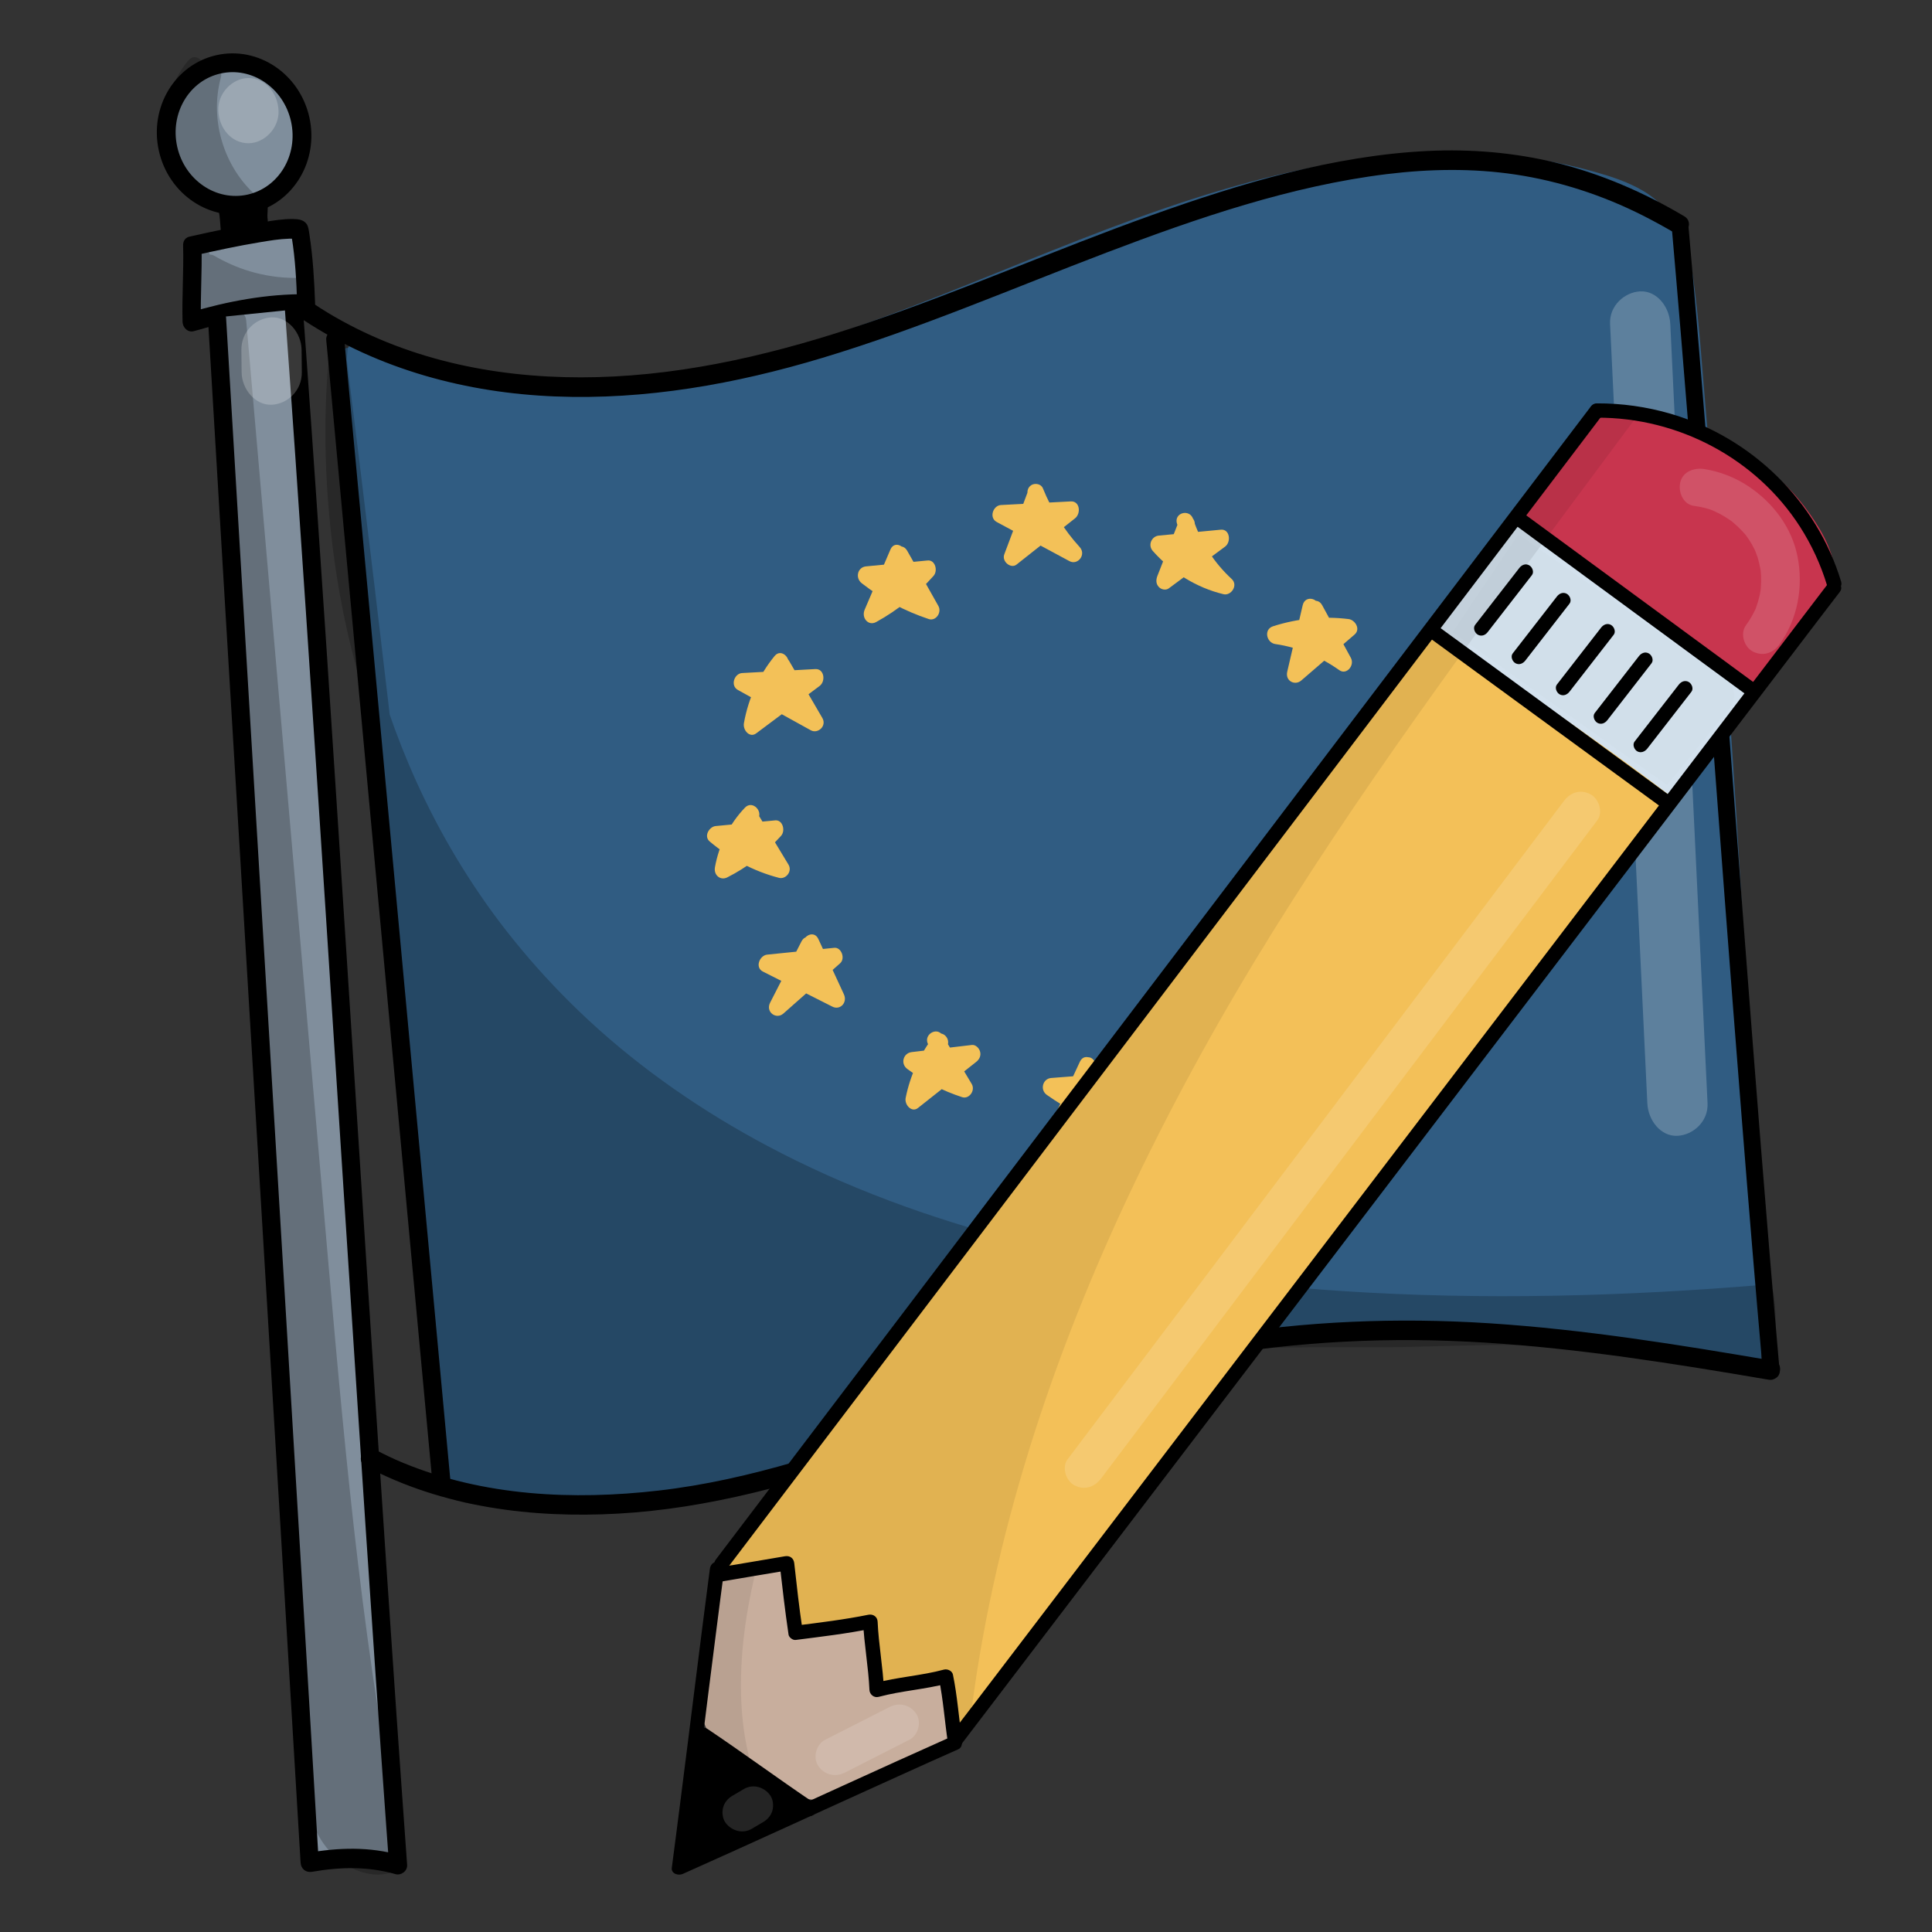 <?xml version="1.0" encoding="utf-8"?>
<!-- Generator: Adobe Adobe Illustrator 24.2.0, SVG Export Plug-In . SVG Version: 6.00 Build 0)  -->
<svg version="1.1" xmlns="http://www.w3.org/2000/svg" xmlns:xlink="http://www.w3.org/1999/xlink" x="0px" y="0px"
	 viewBox="0 0 170.08 170.08" style="enable-background:new 0 0 170.08 170.08;" xml:space="preserve">
<rect x="0" y="0" width="170.08" height="170.08" fill="#333333" stroke="none"/>
<style type="text/css">
	.st0{fill:#ECC9AD;}
	.st1{opacity:0.161;}
	.st2{opacity:0.169;}
	.st3{fill:#FFFFFF;}
	.st4{fill:#305C82;}
	.st5{fill:#808E9C;}
	.st6{fill:#7F8E9C;stroke:#000000;stroke-width:1.655;stroke-miterlimit:10;}
	.st7{opacity:0.22;}
	.st8{fill:#F3C158;}
	.st9{fill:#F0F6FA;}
	.st10{opacity:0.149;}
	.st11{opacity:0.031;}
	.st12{stroke:#000000;stroke-width:0.069;stroke-miterlimit:10;}
	.st13{fill:#F0F6FA;stroke:#F0F6FA;stroke-width:1.152;stroke-miterlimit:10;}
	.st14{fill:#C8354F;}
	.st15{fill:#C93550;}
	.st16{fill:#6DB671;}
	.st17{fill:#6CB671;}
	.st18{fill:#D1DFEA;}
	.st19{fill:#D3E1ED;}
	.st20{fill:#C8354E;}
	.st21{fill:#F3C058;}
	.st22{fill:#C8AE9D;}
	.st23{opacity:0.078;}
	.st24{opacity:0.141;}
	.st25{fill:#D15238;}
	.st26{fill:#D15239;}
	.st27{opacity:0.988;}
	.st28{fill:#ADBECF;}
	.st29{fill:#F3C057;}
	.st30{fill:#F7D98D;}
	.st31{fill:#AEBFCE;}
	.st32{opacity:0.271;}
	.st33{fill:#3D4C5B;}
</style>
<g id="Ebene_4_5_">
</g>
<g id="Ebene_6_11_">
</g>
<g id="Ebene_15_1_">
</g>
<g id="Ebene_13_1_">
</g>
<g id="Ebene_10_4_">
</g>
<g id="Ebene_11_1_">
</g>
<g id="Ebene_9_6_">
</g>
<g id="Ebene_14_1_">
	<g>
		<g id="Ebene_9_5_">
			<g>
				<path class="st4" d="M30.78,31.37c3.51,32.78,6.49,65.63,8.96,98.53c10.4,3.16,21.55,1.71,32.02-1.2
					c10.47-2.91,20.57-7.23,31.1-9.86c16.88-4.22,34.7-3.97,51.47,0.72c-0.91-30.94-2.82-61.84-5.74-92.64
					c-0.26-2.75-0.6-5.69-2.3-7.75c-1.35-1.63-3.34-2.44-5.28-3.04c-12.09-3.71-25.09-1.46-37.09,2.55s-23.5,9.76-35.66,13.2
					s-25.45,4.45-36.99-0.94"/>
				<g>
					<path class="st4" d="M30.05,31.37c1.37,12.78,2.65,25.57,3.86,38.36s2.34,25.6,3.39,38.42c0.59,7.25,1.16,14.5,1.71,21.75
						c0.03,0.36,0.21,0.67,0.54,0.77c14.86,4.47,30.22-0.15,44.44-5.03c7.35-2.52,14.69-5.14,22.26-6.77
						c7.4-1.59,14.96-2.32,22.51-2.21c8.56,0.13,17.09,1.36,25.38,3.67c0.45,0.13,0.95-0.24,0.93-0.77
						c-0.47-16-1.21-31.99-2.22-47.96c-0.5-7.94-1.07-15.88-1.7-23.81c-0.32-3.97-0.65-7.93-1-11.89
						c-0.33-3.77-0.56-7.58-1.08-11.32c-0.45-3.23-1.65-6.12-4.39-7.76c-1.36-0.81-2.86-1.29-4.36-1.71
						c-1.61-0.46-3.25-0.81-4.89-1.07c-6.77-1.06-13.65-0.57-20.35,0.79c-13.81,2.8-26.59,9.35-39.88,14.02
						C62.74,33.22,49.04,36.05,36.16,32c-1.53-0.48-3.04-1.06-4.51-1.74c-0.86-0.4-1.62,0.98-0.75,1.38
						c12.11,5.61,25.78,4.45,38.23,0.83c13.4-3.9,25.98-10.51,39.39-14.38c6.57-1.9,13.35-3.14,20.17-3.03
						c3.41,0.06,6.81,0.46,10.14,1.3c2.85,0.72,6.2,1.59,7.71,4.6c0.69,1.37,0.98,2.95,1.16,4.48c0.22,1.81,0.36,3.63,0.52,5.45
						c0.36,3.96,0.71,7.92,1.04,11.89c0.65,7.84,1.24,15.69,1.77,23.54c1.05,15.79,1.85,31.6,2.38,47.42
						c0.06,1.94,0.13,3.89,0.18,5.83c0.31-0.26,0.62-0.51,0.93-0.77c-14.66-4.08-30.06-4.82-45.01-2.18
						c-7.61,1.34-14.98,3.72-22.32,6.25c-7.25,2.49-14.5,5.07-21.99,6.62c-8.33,1.72-17.03,2.14-25.28-0.34
						c0.18,0.26,0.36,0.51,0.54,0.77c-0.96-12.82-2-25.64-3.12-38.44c-1.12-12.81-2.32-25.61-3.6-38.39
						c-0.72-7.23-1.47-14.46-2.24-21.69C31.41,30.37,29.94,30.35,30.05,31.37L30.05,31.37z"/>
				</g>
			</g>
		</g>
		<g id="Ebene_7_5_">
			<g>
				<path class="st5" d="M16.92,21.68c0.05,1.57-0.09,5.07-0.05,6.64c3.26-0.97,6.47-1.63,10.07-1.58
					c-0.14-4.35-0.58-6.47-0.58-6.47s0.07-0.76-9.48,1.39"/>
				<g>
					<path d="M16.12,21.68c0.06,2.21-0.11,4.42-0.05,6.64c0.02,0.56,0.5,0.98,1.01,0.83c3.23-0.95,6.5-1.58,9.86-1.55
						c0.42,0,0.81-0.4,0.8-0.86c-0.07-2.02-0.19-4.04-0.49-6.03c-0.02-0.17-0.05-0.33-0.08-0.5c-0.02-0.11-0.07-0.4,0,0.06
						c-0.04-0.25-0.07-0.45-0.25-0.64c-0.3-0.32-0.75-0.34-1.14-0.35c-0.85-0.01-1.7,0.13-2.53,0.26c-2.2,0.33-4.38,0.8-6.56,1.29
						c-1,0.22-0.58,1.88,0.42,1.66c1.92-0.43,3.85-0.85,5.8-1.17c0.85-0.14,1.65-0.28,2.59-0.31c0.19-0.01,0.38,0.02,0.57,0.01
						c0.14,0-0.25-0.07-0.05,0c0.13,0.04,0.05,0.03-0.09-0.05c-0.21-0.13-0.24-0.38-0.34-0.69c0.06,0.19,0.07,0.46,0.1,0.66
						c0.3,1.83,0.41,3.86,0.47,5.82c0.26-0.29,0.53-0.57,0.8-0.86c-3.49-0.03-6.92,0.62-10.28,1.61c0.34,0.28,0.67,0.55,1.01,0.83
						c-0.06-2.21,0.11-4.42,0.05-6.64C17.68,20.58,16.09,20.57,16.12,21.68L16.12,21.68z"/>
				</g>
			</g>
			<g>
				<path class="st5" d="M19.09,27.94c2.68,45.07,5.48,90.95,8.16,136.02c2.64-0.46,4.91-0.63,7.79,0.21
					c-3.26-45-5.92-91.92-9.18-136.92"/>
				<g>
					<path d="M18.3,27.94c1.05,17.71,2.12,35.42,3.18,53.12c1.06,17.67,2.13,35.34,3.19,53.01c0.6,9.96,1.19,19.92,1.79,29.88
						c0.04,0.6,0.48,0.92,1.01,0.83c2.49-0.43,4.91-0.49,7.36,0.21c0.47,0.13,1.05-0.26,1.01-0.83c-0.64-8.83-1.25-17.65-1.84-26.48
						c-0.6-8.96-1.19-17.92-1.77-26.88c-0.58-8.95-1.15-17.9-1.73-26.85c-0.58-8.92-1.16-17.85-1.75-26.77
						c-0.59-8.89-1.2-17.77-1.84-26.66c-0.08-1.09-0.16-2.18-0.24-3.27c-0.08-1.1-1.67-1.11-1.59,0c0.64,8.83,1.25,17.65,1.84,26.48
						c0.6,8.96,1.19,17.92,1.77,26.88c0.58,8.95,1.15,17.9,1.73,26.85c0.58,8.92,1.16,17.85,1.75,26.77
						c0.59,8.89,1.2,17.77,1.84,26.66c0.08,1.09,0.16,2.18,0.24,3.27c0.34-0.28,0.67-0.55,1.01-0.83c-2.74-0.78-5.43-0.69-8.21-0.21
						c0.34,0.28,0.67,0.55,1.01,0.83c-1.05-17.71-2.12-35.42-3.18-53.12c-1.06-17.67-2.13-35.34-3.19-53.01
						c-0.6-9.96-1.19-19.92-1.79-29.88C19.82,26.84,18.23,26.83,18.3,27.94L18.3,27.94z"/>
				</g>
			</g>
			<g>
				<g>
					<path d="M19.19,18.31c0.26,0.9,0.14,1.88,0.4,2.79c0.31,1.05,1.84,0.6,1.53-0.46c-0.26-0.9-0.14-1.88-0.4-2.79
						C20.42,16.79,18.88,17.24,19.19,18.31L19.19,18.31z"/>
				</g>
			</g>
			<g>
				<g>
					<path d="M21.96,17.96c0.03,0.22,0.02,0.47,0,0.73c-0.03,0.36,0.01,0.71,0.06,1.06c0.07,0.46,0.6,0.72,0.98,0.6
						c0.45-0.13,0.63-0.6,0.56-1.06c-0.03-0.22-0.02-0.47,0-0.73c0.03-0.36-0.01-0.71-0.06-1.06c-0.07-0.46-0.6-0.72-0.98-0.6
						C22.06,17.04,21.89,17.5,21.96,17.96L21.96,17.96z"/>
				</g>
			</g>
			<g>
				<g>
					<path d="M26.76,28.2c6.66,4.37,14.37,6.39,22.11,6.7c7.95,0.32,15.88-1.09,23.51-3.39c8.52-2.56,16.74-6.12,25.07-9.29
						c7.97-3.03,16.19-5.85,24.61-6.89c3.75-0.46,7.57-0.53,11.32,0.03c3.89,0.58,7.7,1.82,11.26,3.62
						c0.97,0.49,1.91,1.01,2.85,1.56c0.9,0.53,1.7-0.95,0.8-1.49c-3.56-2.11-7.36-3.76-11.33-4.73c-3.69-0.9-7.49-1.21-11.27-1.03
						c-8.28,0.4-16.46,2.85-24.29,5.65c-8.39,3-16.58,6.61-25.01,9.48c-7.74,2.63-15.68,4.57-23.82,4.78
						c-7.71,0.2-15.56-1.15-22.48-4.96c-0.86-0.47-1.7-0.98-2.52-1.53C26.69,26.14,25.89,27.63,26.76,28.2L26.76,28.2z"/>
				</g>
			</g>
			<g>
				<g>
					<path d="M32.17,129.07c6.85,3.63,14.67,4.6,22.22,4.18c8.04-0.45,15.76-2.63,23.4-5.28c8.35-2.89,16.59-6.12,25.22-7.89
						c8.11-1.67,16.34-2.34,24.59-2.04c8.31,0.3,16.57,1.5,24.78,2.86c1.11,0.19,2.22,0.37,3.33,0.56c1,0.17,1.43-1.49,0.42-1.66
						c-8.31-1.42-16.65-2.77-25.05-3.31c-8.1-0.52-16.21-0.19-24.24,1.14c-4.32,0.71-8.59,1.69-12.79,2.95
						c-4.17,1.26-8.28,2.74-12.39,4.21c-7.74,2.77-15.55,5.5-23.69,6.43c-7.51,0.86-15.38,0.5-22.5-2.45
						c-0.85-0.35-1.68-0.75-2.49-1.18C32.05,127.1,31.25,128.58,32.17,129.07L32.17,129.07z"/>
				</g>
			</g>
			<g>
				<g>
					<path d="M28.72,29.91c1.22,13.14,2.44,26.27,3.66,39.41c1.21,13.07,2.43,26.13,3.64,39.2c0.68,7.34,1.37,14.69,2.05,22.03
						c0.04,0.46,0.33,0.86,0.8,0.86c0.4,0,0.84-0.4,0.8-0.86c-1.22-13.14-2.44-26.27-3.66-39.41c-1.21-13.07-2.43-26.13-3.64-39.2
						C31.68,44.6,31,37.25,30.31,29.91c-0.04-0.46-0.33-0.86-0.8-0.86C29.12,29.04,28.68,29.44,28.72,29.91L28.72,29.91z"/>
				</g>
			</g>
			
				<ellipse transform="matrix(0.976 -0.217 0.217 0.976 -2.069 4.746)" class="st6" cx="20.61" cy="11.81" rx="5.96" ry="6.29"/>
			<g>
				<g>
					<path d="M21.4,20.2c0.2-0.04,0.41-0.08,0.61-0.12c0.19-0.04,0.38-0.22,0.48-0.4c0.1-0.18,0.14-0.46,0.08-0.66
						c-0.06-0.21-0.18-0.41-0.37-0.51c-0.2-0.11-0.39-0.13-0.61-0.09c-0.2,0.04-0.41,0.08-0.61,0.12c-0.19,0.04-0.38,0.22-0.48,0.4
						c-0.1,0.18-0.14,0.46-0.08,0.66c0.06,0.21,0.18,0.41,0.37,0.51C20.98,20.23,21.18,20.25,21.4,20.2L21.4,20.2z"/>
				</g>
			</g>
			<g class="st7">
				<path d="M30,29.33c0,0-16.27,96.47,125.34,84.63c0.45,2.32-0.06,4.1,0.57,6.67c-13.04-2.35-16.69-3.46-28.21-2.98
					s-23.9-1.08-34.55,3.42c-20.28,8.59-37.83,9.99-44.29,10.86c-2.02,0.27-8.38-0.01-9.99-1.39c-1.67-1.43,5.3,15.86-9.36-100.64"
					/>
				<g>
					<path d="M29.24,29.1c-0.16,0.92-0.25,1.87-0.33,2.8c-0.21,2.32-0.28,4.66-0.26,6.99c0.04,3.47,0.31,6.93,0.78,10.37
						c0.58,4.19,1.5,8.33,2.77,12.33c1.47,4.66,3.4,9.15,5.77,13.35c2.72,4.82,6.03,9.25,9.77,13.18
						c4.37,4.58,9.34,8.49,14.63,11.74c6.49,3.98,13.46,6.99,20.6,9.27c8.9,2.84,18.09,4.56,27.32,5.56
						c11.71,1.28,23.51,1.39,35.26,0.79c3.27-0.17,6.53-0.39,9.79-0.66c-0.26-0.21-0.51-0.42-0.77-0.63
						c0.4,2.21,0.06,4.46,0.57,6.67c0.33-0.35,0.65-0.71,0.98-1.06c-5.78-1.04-11.55-2.33-17.4-2.85
						c-6.21-0.56-12.44-0.04-18.66-0.06c-7.09-0.02-14.27-0.15-21.24,1.46c-3.64,0.84-7.03,2.42-10.53,3.75
						c-3.49,1.33-7.04,2.5-10.61,3.53c-9.48,2.74-19.16,4.31-28.91,5.44c-2.17,0.25-4.49,0.08-6.64-0.3
						c-0.92-0.16-1.92-0.35-2.73-0.87c-0.25-0.16,0.39,0.19-0.15-0.12c-0.01,0-0.01-0.01-0.02-0.01c-0.02-0.01-0.03-0.02-0.04-0.03
						c-0.44-0.27-1-0.17-1.27,0.32c-0.5,0.91,0.58,2.06,1.35,1.23c0.52-0.56,0.51-1.71,0.56-2.42c0.15-2.27,0.07-4.56-0.02-6.82
						c-0.19-4.94-0.55-9.87-0.95-14.8c-0.7-8.59-1.56-17.17-2.48-25.74c-1.42-13.31-2.99-26.61-4.62-39.9
						c-0.49-3.98-0.98-7.96-1.48-11.94c-0.06-0.46-0.6-0.71-0.98-0.6c-0.46,0.13-0.61,0.6-0.56,1.06
						c1.79,14.27,3.53,28.54,5.12,42.84c1.06,9.48,2.06,18.97,2.91,28.48c0.51,5.73,0.99,11.47,1.29,17.21
						c0.16,2.92,0.3,5.85,0.23,8.77c-0.01,0.68-0.05,1.36-0.11,2.04c-0.01,0.06-0.01,0.12-0.02,0.18c-0.02,0.18,0.05-0.29,0.01-0.05
						c-0.02,0.09-0.02,0.18-0.04,0.26c-0.02,0.12-0.07,0.25-0.09,0.37c-0.03,0.2,0.13-0.23,0-0.01c0.14-0.21,0.32-0.37,0.61-0.37
						c0.29,0,0.54,0.2,0.64,0.38c0.06,0.1,0.09,0.33,0.09,0.34c0.01,0.44-0.42,0.84-0.89,0.71c0.15,0.04-0.28-0.12-0.04-0.01
						c-0.36-0.18-0.04-0.03,0.08,0.07c0.15,0.11,0.32,0.21,0.49,0.29c0.46,0.23,0.94,0.4,1.43,0.53c1.2,0.32,2.43,0.48,3.66,0.59
						c3.55,0.32,7.02-0.22,10.54-0.68c5.09-0.66,10.16-1.52,15.18-2.65c6.8-1.53,13.5-3.55,20.04-6.1c3.33-1.3,6.54-2.7,10.02-3.45
						c3.43-0.74,6.93-1.04,10.43-1.17c3.55-0.13,7.1-0.09,10.65-0.09c3.41,0,6.8-0.16,10.21-0.2c5.12-0.07,10.16,0.45,15.21,1.35
						c3.1,0.55,6.2,1.15,9.31,1.7c0.59,0.11,1.14-0.38,0.98-1.06c-0.52-2.19-0.18-4.46-0.57-6.67c-0.06-0.34-0.44-0.66-0.77-0.63
						c-12.35,1.03-24.77,1.37-37.14,0.56c-9.71-0.64-19.4-1.99-28.86-4.47c-7.5-1.96-14.87-4.63-21.8-8.32
						c-5.63-2.99-10.98-6.66-15.71-11.04c-2.1-1.95-4.09-4.04-5.94-6.26c-1.74-2.09-3.2-4.08-4.66-6.35
						c-1.37-2.13-2.62-4.35-3.74-6.64c-0.53-1.08-1.03-2.18-1.5-3.29c-0.5-1.19-0.81-1.97-1.24-3.13c-1.49-4.07-2.61-8.3-3.36-12.6
						c-0.17-0.96-0.32-1.92-0.45-2.88c-0.03-0.23-0.06-0.47-0.09-0.7c-0.01-0.1-0.02-0.19-0.04-0.29c0.03,0.27-0.02-0.16-0.03-0.23
						c-0.05-0.45-0.1-0.9-0.15-1.36c-0.17-1.69-0.29-3.39-0.35-5.09c-0.1-2.59-0.07-5.2,0.11-7.79c0.06-0.82,0.13-1.64,0.22-2.45
						c0.02-0.14,0.03-0.29,0.05-0.43c0.03-0.23-0.04,0.26,0,0.04c0.01-0.06,0.02-0.12,0.02-0.18c0.02-0.16,0.04-0.32,0.07-0.48
						c0.01-0.05,0.02-0.11,0.02-0.16C30.95,28.47,29.42,28.01,29.24,29.1L29.24,29.1z"/>
				</g>
			</g>
			<g class="st7">
				<path d="M18.68,6.62c-1.11,3.95,0.29,8.62,3.35,11.25c-2.55-0.06-5.03-1.84-6.06-4.36s-0.54-5.63,1.18-7.59"/>
				<g>
					<path d="M17.92,6.39c-1.17,4.33,0.32,9.27,3.56,12.08c0.19-0.49,0.38-0.98,0.56-1.47c-2.24-0.08-4.37-1.59-5.31-3.79
						c-0.93-2.18-0.5-4.94,1-6.69c0.7-0.81-0.43-2.03-1.13-1.22c-1.98,2.31-2.5,5.76-1.31,8.63c1.17,2.82,3.91,4.69,6.74,4.79
						c0.64,0.02,1.11-0.99,0.56-1.47c-2.82-2.45-4.18-6.62-3.15-10.41C19.74,5.79,18.2,5.33,17.92,6.39L17.92,6.39z"/>
				</g>
			</g>
			<g class="st7">
				<path d="M18.46,23.27c2.43,1.44,5.21,2.16,7.96,2.05c-2.31,0.43-4.62,0.87-6.93,1.3c-0.44,0.08-0.91,0.16-1.34,0
					c-0.67-0.26-1.04-1.09-1.04-1.85c0-0.76,0.29-1.47,0.57-2.16"/>
				<g>
					<path d="M18.06,24.01c2.56,1.5,5.44,2.26,8.36,2.17c-0.07-0.56-0.14-1.13-0.21-1.69c-2.02,0.38-4.04,0.76-6.06,1.14
						c-0.62,0.12-1.68,0.56-2.08-0.18c-0.4-0.75,0.02-1.7,0.31-2.4c0.18-0.42,0.11-0.93-0.29-1.18c-0.34-0.22-0.91-0.12-1.09,0.31
						c-0.45,1.1-0.91,2.32-0.55,3.53c0.35,1.18,1.29,1.94,2.45,1.86c1.26-0.09,2.54-0.44,3.79-0.68c1.32-0.25,2.63-0.49,3.94-0.74
						c0.89-0.17,0.67-1.72-0.21-1.69c-2.64,0.08-5.23-0.58-7.55-1.94C17.96,22,17.16,23.48,18.06,24.01L18.06,24.01z"/>
				</g>
			</g>
			<g class="st7">
				<path d="M20.87,28.19c2.37,27.22,4.75,54.45,7.12,81.67c1.57,18.05,3.15,36.15,6.86,53.89c-2.06,1.17-4.78-0.26-6.04-2.42
					c-1.26-2.16-1.43-4.79-1.57-7.31c-2.31-42.02-4.63-84.04-6.94-126.07"/>
				<g>
					<path d="M20.07,28.19c1.56,17.88,3.12,35.76,4.67,53.64c0.78,8.89,1.55,17.79,2.33,26.68c0.76,8.73,1.51,17.46,2.49,26.17
						c1.11,9.83,2.5,19.63,4.52,29.3c0.12-0.32,0.24-0.65,0.37-0.97c-1.3,0.69-2.87,0.09-3.92-0.86c-1.35-1.23-1.92-3.08-2.2-4.9
						c-0.32-2.08-0.34-4.23-0.45-6.34c-0.13-2.35-0.26-4.7-0.39-7.05c-0.51-9.35-1.03-18.71-1.55-28.06
						c-0.52-9.4-1.04-18.8-1.55-28.2c-0.51-9.35-1.03-18.71-1.55-28.06s-1.03-18.71-1.55-28.06c-0.06-1.17-0.13-2.35-0.19-3.52
						c-0.06-1.1-1.65-1.11-1.59,0c0.53,9.67,1.07,19.34,1.6,29.01c0.53,9.62,1.06,19.25,1.59,28.87c0.53,9.62,1.06,19.25,1.59,28.87
						c0.53,9.67,1.07,19.34,1.6,29.01c0.13,2.39,0.26,4.79,0.4,7.18c0.12,2.22,0.16,4.48,0.49,6.68c0.28,1.9,0.89,3.82,2.12,5.25
						c1.06,1.23,2.56,2.09,4.12,2.19c0.79,0.05,1.54-0.15,2.24-0.53c0.32-0.17,0.44-0.62,0.37-0.97
						c-3.57-17.13-5.17-34.63-6.7-52.08c-1.55-17.78-3.1-35.56-4.65-53.34c-0.87-9.97-1.74-19.95-2.61-29.92
						C21.57,27.1,19.98,27.09,20.07,28.19L20.07,28.19z"/>
				</g>
			</g>
			<g class="st7">
				<g>
					<path class="st3" d="M141.74,28.52c0.43,8.92,0.85,17.84,1.28,26.76s0.85,17.84,1.28,26.76c0.24,5.03,0.48,10.05,0.72,15.08
						c0.07,1.5,1.17,2.94,2.65,2.87c1.38-0.07,2.73-1.26,2.65-2.87c-0.43-8.92-0.85-17.84-1.28-26.76
						c-0.43-8.92-0.85-17.84-1.28-26.76c-0.24-5.03-0.48-10.05-0.72-15.08c-0.07-1.5-1.17-2.94-2.65-2.87
						C143.01,25.72,141.66,26.92,141.74,28.52L141.74,28.52z"/>
				</g>
			</g>
			<g class="st7">
				<g>
					<path class="st3" d="M21.87,12.61c1.39,0,2.72-1.32,2.65-2.87c-0.06-1.55-1.17-2.87-2.65-2.87c-1.39,0-2.72,1.32-2.65,2.87
						C19.28,11.3,20.38,12.61,21.87,12.61L21.87,12.61z"/>
				</g>
			</g>
			<g class="st7">
				<g>
					<path class="st3" d="M21.25,30.81c0.01,0.65,0.01,1.3,0.02,1.95c0.01,1.5,1.21,2.94,2.65,2.87c1.42-0.07,2.67-1.26,2.65-2.87
						c-0.01-0.65-0.01-1.3-0.02-1.95c-0.01-1.5-1.21-2.94-2.65-2.87C22.48,28.01,21.23,29.2,21.25,30.81L21.25,30.81z"/>
				</g>
			</g>
		</g>
		<g id="Ebene_13_2_">
			<g>
				<g>
					<path d="M147.15,19.8c1.15,13.1,2.17,26.2,3.17,39.31c1,13.19,1.98,26.39,3.03,39.58c0.58,7.31,1.18,14.63,1.83,21.93
						c0.09,1.01,1.57,1.02,1.48,0c-1.15-13.1-2.17-26.2-3.17-39.31c-1-13.19-1.98-26.39-3.03-39.58
						c-0.58-7.31-1.18-14.63-1.83-21.93C148.54,18.78,147.06,18.77,147.15,19.8L147.15,19.8z"/>
				</g>
			</g>
		</g>
		<g id="Ebene_11_2_">
			<g>
				<path class="st8" d="M104.44,46.2c-0.64,1.63-1.28,3.27-1.92,4.9c1.65-1.22,3.3-2.45,4.95-3.67c-1.82,0.17-3.65,0.35-5.47,0.52
					c1.57,1.8,3.66,3.07,5.9,3.59c-1.63-1.48-2.88-3.45-3.58-5.62"/>
				<g>
					<path class="st8" d="M103.81,45.8c-0.64,1.63-1.28,3.27-1.92,4.9c-0.13,0.33-0.14,0.69,0.12,0.97
						c0.22,0.24,0.63,0.32,0.89,0.12c1.65-1.22,3.3-2.45,4.95-3.67c0.55-0.41,0.42-1.56-0.37-1.49c-1.82,0.17-3.65,0.35-5.47,0.52
						c-0.63,0.06-0.99,0.84-0.52,1.36c1.68,1.89,3.85,3.23,6.22,3.8c0.66,0.16,1.32-0.78,0.72-1.34c-1.53-1.41-2.71-3.21-3.39-5.27
						c-0.32-0.96-1.74-0.55-1.42,0.42c0.76,2.31,2.04,4.38,3.77,5.98c0.24-0.45,0.48-0.89,0.72-1.34c-2.14-0.52-4.06-1.68-5.57-3.39
						c-0.17,0.45-0.35,0.91-0.52,1.36c1.82-0.17,3.65-0.35,5.47-0.52c-0.12-0.5-0.25-0.99-0.37-1.49c-1.65,1.22-3.3,2.45-4.95,3.67
						c0.34,0.36,0.67,0.73,1.01,1.09c0.64-1.63,1.28-3.27,1.92-4.9c0.16-0.4,0.11-0.85-0.26-1.09
						C104.51,45.32,103.96,45.4,103.81,45.8L103.81,45.8z"/>
				</g>
			</g>
			<g>
				<path class="st8" d="M91.18,43.53c-0.69,1.83-1.37,3.65-2.06,5.48c1.72-1.36,3.43-2.71,5.15-4.07
					c-2.05,0.11-4.11,0.22-6.16,0.32c2.14,1.15,4.28,2.3,6.41,3.45c-1.41-1.53-2.55-3.35-3.35-5.33"/>
				<g>
					<path class="st8" d="M90.47,43.32c-0.69,1.83-1.37,3.65-2.06,5.48c-0.24,0.63,0.58,1.3,1.08,0.9c1.72-1.36,3.43-2.71,5.15-4.07
						c0.54-0.43,0.43-1.53-0.37-1.49c-2.05,0.11-4.11,0.22-6.16,0.32c-0.68,0.04-1.07,1.11-0.37,1.49c2.14,1.15,4.28,2.3,6.41,3.45
						c0.73,0.39,1.51-0.58,0.89-1.25c-1.37-1.5-2.45-3.24-3.23-5.16c-0.16-0.4-0.69-0.48-1.01-0.29c-0.38,0.23-0.43,0.7-0.26,1.09
						c0.83,2.04,2.01,3.9,3.46,5.49c0.3-0.42,0.6-0.84,0.89-1.25c-2.14-1.15-4.28-2.3-6.41-3.45c-0.12,0.5-0.25,0.99-0.37,1.49
						c2.05-0.11,4.11-0.22,6.16-0.32c-0.12-0.5-0.25-0.99-0.37-1.49c-1.72,1.36-3.43,2.71-5.15,4.07c0.36,0.3,0.72,0.6,1.08,0.9
						c0.69-1.83,1.37-3.65,2.06-5.48c0.15-0.4-0.16-0.87-0.52-0.98C90.96,42.63,90.62,42.92,90.47,43.32L90.47,43.32z"/>
				</g>
			</g>
			<g>
				<path class="st8" d="M79.02,48.78c-0.76,1.77-1.51,3.54-2.27,5.3c1.83-0.99,3.5-2.33,4.9-3.94c-1.81,0.17-3.61,0.34-5.42,0.52
					c1.73,1.36,3.68,2.4,5.73,3.07c-0.91-1.62-1.82-3.24-2.74-4.85"/>
				<g>
					<path class="st8" d="M78.39,48.37c-0.76,1.77-1.51,3.54-2.27,5.3c-0.31,0.72,0.32,1.47,1.01,1.09
						c1.88-1.03,3.59-2.41,5.05-4.06c0.41-0.46,0.15-1.43-0.52-1.36c-1.81,0.17-3.61,0.34-5.42,0.52c-0.75,0.07-0.98,1.02-0.37,1.49
						c1.79,1.4,3.79,2.45,5.9,3.15c0.61,0.2,1.17-0.58,0.83-1.17c-0.91-1.62-1.82-3.24-2.74-4.85c-0.49-0.88-1.77-0.07-1.27,0.81
						c0.91,1.62,1.82,3.24,2.74,4.85c0.28-0.39,0.56-0.78,0.83-1.17c-2-0.66-3.86-1.67-5.55-2.99c-0.12,0.5-0.25,0.99-0.37,1.49
						c1.81-0.17,3.61-0.34,5.42-0.52c-0.17-0.45-0.35-0.91-0.52-1.36c-1.38,1.56-2.97,2.84-4.75,3.81c0.34,0.36,0.67,0.73,1.01,1.09
						c0.76-1.77,1.51-3.54,2.27-5.3C80.06,48.25,78.79,47.44,78.39,48.37L78.39,48.37z"/>
				</g>
			</g>
			<g>
				<path class="st8" d="M68.71,58.31c-1.29,1.56-2.17,3.51-2.51,5.56c1.86-1.39,3.72-2.78,5.58-4.17c-2.15,0.12-4.3,0.23-6.45,0.35
					c2.14,1.18,4.28,2.37,6.42,3.55c-0.98-1.68-1.95-3.35-2.93-5.03"/>
				<g>
					<path class="st8" d="M68.19,57.75c-1.37,1.68-2.31,3.71-2.7,5.91c-0.11,0.62,0.51,1.33,1.08,0.9c1.86-1.39,3.72-2.78,5.58-4.17
						c0.56-0.42,0.41-1.53-0.37-1.49c-2.15,0.12-4.3,0.23-6.45,0.35c-0.69,0.04-1.06,1.11-0.37,1.49c2.14,1.18,4.28,2.37,6.42,3.55
						c0.62,0.34,1.43-0.38,1.01-1.09c-0.98-1.68-1.95-3.35-2.93-5.03c-0.51-0.87-1.78-0.07-1.27,0.81c0.98,1.68,1.95,3.35,2.93,5.03
						c0.34-0.36,0.67-0.73,1.01-1.09c-2.14-1.18-4.28-2.37-6.42-3.55c-0.12,0.5-0.25,0.99-0.37,1.49c2.15-0.12,4.3-0.23,6.45-0.35
						c-0.12-0.5-0.25-0.99-0.37-1.49c-1.86,1.39-3.72,2.78-5.58,4.17c0.36,0.3,0.72,0.6,1.08,0.9c0.34-1.93,1.11-3.73,2.32-5.21
						C69.86,58.11,68.82,56.98,68.19,57.75L68.19,57.75z"/>
				</g>
			</g>
			<g>
				<path class="st8" d="M66.1,71.67c-1.26,1.3-2.14,3.04-2.45,4.89c1.72-0.85,3.29-2.06,4.59-3.54c-1.75,0.17-3.5,0.33-5.24,0.5
					c1.69,1.44,3.68,2.47,5.77,3c-0.91-1.51-1.83-3.02-2.74-4.53"/>
				<g>
					<path class="st8" d="M65.58,71.1c-1.35,1.41-2.28,3.25-2.64,5.24c-0.13,0.71,0.49,1.2,1.08,0.9c1.77-0.89,3.38-2.14,4.74-3.66
						c0.41-0.46,0.14-1.43-0.52-1.36c-1.75,0.17-3.5,0.33-5.24,0.5c-0.55,0.05-1.08,0.89-0.52,1.36c1.81,1.52,3.86,2.62,6.1,3.2
						c0.59,0.15,1.2-0.56,0.83-1.17c-0.91-1.51-1.83-3.02-2.74-4.53c-0.52-0.86-1.8-0.06-1.27,0.81c0.91,1.51,1.83,3.02,2.74,4.53
						c0.28-0.39,0.56-0.78,0.83-1.17c-1.97-0.51-3.84-1.44-5.44-2.79c-0.17,0.45-0.35,0.91-0.52,1.36c1.75-0.17,3.5-0.33,5.24-0.5
						c-0.17-0.45-0.35-0.91-0.52-1.36c-1.28,1.43-2.77,2.57-4.44,3.41c0.36,0.3,0.72,0.6,1.08,0.9c0.32-1.75,1.08-3.3,2.26-4.54
						C67.31,71.51,66.26,70.38,65.58,71.1L65.58,71.1z"/>
				</g>
			</g>
			<g>
				<path class="st8" d="M71.2,83.27c-0.92,1.8-1.84,3.6-2.76,5.39c1.67-1.47,3.33-2.95,5-4.43c-1.97,0.2-3.94,0.4-5.91,0.6
					c2.04,1.03,4.08,2.06,6.12,3.09c-0.75-1.62-1.5-3.25-2.25-4.87"/>
				<g>
					<path class="st8" d="M70.56,82.87c-0.92,1.8-1.84,3.6-2.76,5.39c-0.43,0.83,0.53,1.52,1.16,0.97c1.67-1.47,3.33-2.95,5-4.43
						c0.48-0.43,0.1-1.43-0.52-1.36c-1.97,0.2-3.94,0.4-5.91,0.6c-0.65,0.07-1.1,1.12-0.37,1.49c2.04,1.03,4.08,2.06,6.12,3.09
						c0.67,0.34,1.35-0.35,1.01-1.09c-0.75-1.62-1.5-3.25-2.25-4.87c-0.42-0.92-1.7-0.11-1.27,0.81c0.75,1.62,1.5,3.25,2.25,4.87
						c0.34-0.36,0.67-0.73,1.01-1.09c-2.04-1.03-4.08-2.06-6.12-3.09c-0.12,0.5-0.25,0.99-0.37,1.49c1.97-0.2,3.94-0.4,5.91-0.6
						c-0.17-0.45-0.35-0.91-0.52-1.36c-1.67,1.47-3.33,2.95-5,4.43c0.39,0.32,0.77,0.65,1.16,0.97c0.92-1.8,1.84-3.6,2.76-5.39
						C72.3,82.77,71.02,81.97,70.56,82.87L70.56,82.87z"/>
				</g>
			</g>
			<g>
				<path class="st8" d="M82.73,91.76c-1.13,1.46-1.93,3.22-2.29,5.08c1.71-1.35,3.42-2.71,5.13-4.06
					c-1.77,0.21-3.54,0.42-5.32,0.63c1.42,1.06,3,1.87,4.65,2.4c-0.85-1.42-1.69-2.84-2.54-4.25"/>
				<g>
					<path class="st8" d="M82.21,91.2c-1.21,1.59-2.07,3.42-2.48,5.44c-0.13,0.61,0.53,1.34,1.08,0.9c1.71-1.35,3.42-2.71,5.13-4.06
						c0.27-0.21,0.44-0.54,0.34-0.9c-0.08-0.31-0.39-0.62-0.71-0.59c-1.77,0.21-3.54,0.42-5.32,0.63c-0.73,0.09-1.01,1.02-0.37,1.49
						c1.48,1.09,3.11,1.92,4.83,2.48c0.6,0.19,1.18-0.59,0.83-1.17c-0.85-1.42-1.69-2.84-2.54-4.25c-0.51-0.86-1.79-0.06-1.27,0.81
						c0.85,1.42,1.69,2.84,2.54,4.25c0.28-0.39,0.56-0.78,0.83-1.17c-1.6-0.52-3.09-1.3-4.47-2.31c-0.12,0.5-0.25,0.99-0.37,1.49
						c1.77-0.21,3.54-0.42,5.32-0.63c-0.12-0.5-0.25-0.99-0.37-1.49c-1.71,1.35-3.42,2.71-5.13,4.06c0.36,0.3,0.72,0.6,1.08,0.9
						c0.36-1.73,1.06-3.36,2.1-4.73c0.26-0.34,0.3-0.8,0-1.13C83,90.91,82.46,90.87,82.21,91.2L82.21,91.2z"/>
				</g>
			</g>
			<g>
				<path class="st8" d="M95.71,93.86c-0.82,1.76-1.64,3.52-2.46,5.28c1.68-1.3,3.35-2.6,5.03-3.89c-1.92,0.15-3.84,0.3-5.75,0.45
					c1.73,1.23,3.61,2.21,5.57,2.92c-0.79-1.58-1.58-3.16-2.37-4.75"/>
				<g>
					<path class="st8" d="M95.07,93.46c-0.82,1.76-1.64,3.52-2.46,5.28c-0.3,0.65,0.36,1.6,1.01,1.09c1.68-1.3,3.35-2.6,5.03-3.89
						c0.54-0.42,0.43-1.55-0.37-1.49c-1.92,0.15-3.84,0.3-5.75,0.45c-0.73,0.06-1.01,1.04-0.37,1.49c1.79,1.26,3.72,2.26,5.75,3
						c0.64,0.23,1.12-0.59,0.83-1.17c-0.79-1.58-1.58-3.16-2.37-4.75c-0.45-0.91-1.73-0.1-1.27,0.81c0.79,1.58,1.58,3.16,2.37,4.75
						c0.28-0.39,0.56-0.78,0.83-1.17c-1.91-0.7-3.71-1.66-5.4-2.84c-0.12,0.5-0.25,0.99-0.37,1.49c1.92-0.15,3.84-0.3,5.75-0.45
						c-0.12-0.5-0.25-0.99-0.37-1.49c-1.68,1.3-3.35,2.6-5.03,3.89c0.34,0.36,0.67,0.73,1.01,1.09c0.82-1.76,1.64-3.52,2.46-5.28
						C96.77,93.35,95.5,92.54,95.07,93.46L95.07,93.46z"/>
				</g>
			</g>
			<g>
				<path class="st8" d="M108.78,88.49c-0.75,1.88-1.51,3.76-2.26,5.64c1.72-1.3,3.44-2.61,5.17-3.91c-2-0.29-4.06-0.01-5.93,0.81
					c1.77,0.76,3.54,1.51,5.3,2.27c-0.47-1.59-0.94-3.18-1.42-4.76"/>
				<g>
					<path class="st8" d="M108.15,88.09c-0.75,1.88-1.51,3.76-2.26,5.64c-0.13,0.33-0.14,0.7,0.12,0.97
						c0.22,0.24,0.63,0.33,0.89,0.12c1.72-1.3,3.44-2.61,5.17-3.91c0.63-0.48,0.35-1.39-0.37-1.49c-2.07-0.29-4.19,0.01-6.13,0.84
						c-0.7,0.3-0.7,1.24,0,1.54c1.77,0.76,3.54,1.51,5.3,2.27c0.52,0.22,1.07-0.44,0.91-0.98c-0.47-1.59-0.94-3.18-1.42-4.76
						c-0.29-0.97-1.72-0.56-1.42,0.42c0.47,1.59,0.94,3.18,1.42,4.76c0.3-0.33,0.61-0.65,0.91-0.98c-1.77-0.76-3.54-1.51-5.3-2.27
						c0,0.51,0,1.03,0,1.54c1.84-0.79,3.77-1.05,5.73-0.78c-0.12-0.5-0.25-0.99-0.37-1.49c-1.72,1.3-3.44,2.61-5.17,3.91
						c0.34,0.36,0.67,0.73,1.01,1.09c0.75-1.88,1.51-3.76,2.26-5.64c0.16-0.4,0.11-0.85-0.26-1.09
						C108.85,87.6,108.3,87.69,108.15,88.09L108.15,88.09z"/>
				</g>
			</g>
			<g>
				<path class="st8" d="M117.84,78.69c-0.62,1.76-1.25,3.53-1.87,5.29c1.7-1.26,3.41-2.51,5.11-3.77c-1.97-0.34-4-0.24-5.93,0.3
					c1.61,1.31,3.51,2.19,5.5,2.54c-0.89-1.5-1.79-3.01-2.68-4.51"/>
				<g>
					<path class="st8" d="M117.13,78.48c-0.62,1.76-1.25,3.53-1.87,5.29c-0.23,0.64,0.57,1.28,1.08,0.9
						c1.7-1.26,3.41-2.51,5.11-3.77c0.46-0.34,0.51-1.34-0.18-1.46c-2.12-0.36-4.25-0.27-6.33,0.3c-0.67,0.18-0.66,1.08-0.18,1.46
						c1.67,1.34,3.62,2.24,5.67,2.62c0.59,0.11,1.21-0.54,0.83-1.17c-0.89-1.5-1.79-3.01-2.68-4.51c-0.51-0.86-1.79-0.06-1.27,0.81
						c0.89,1.5,1.79,3.01,2.68,4.51c0.28-0.39,0.56-0.78,0.83-1.17c-1.94-0.37-3.73-1.2-5.32-2.46c-0.06,0.49-0.12,0.97-0.18,1.46
						c1.81-0.5,3.7-0.61,5.54-0.3c-0.06-0.49-0.12-0.97-0.18-1.46c-1.7,1.26-3.41,2.51-5.11,3.77c0.36,0.3,0.72,0.6,1.08,0.9
						c0.62-1.76,1.25-3.53,1.87-5.29C118.89,77.94,117.47,77.53,117.13,78.48L117.13,78.48z"/>
				</g>
			</g>
			<g>
				<path class="st8" d="M120.83,66.45c-0.59,1.5-1.18,3-1.77,4.5c1.51-1.25,3.01-2.5,4.51-3.75c-1.9,0.3-3.8,0.6-5.7,0.89
					c2,0.79,4,1.59,6,2.38c-0.98-1.43-1.95-2.86-2.93-4.3"/>
				<g>
					<path class="st8" d="M120.19,66.05c-0.59,1.5-1.18,3-1.77,4.5c-0.13,0.33-0.14,0.69,0.12,0.97c0.21,0.23,0.64,0.34,0.89,0.12
						c1.51-1.25,3.01-2.5,4.51-3.75c0.68-0.56,0.28-1.59-0.57-1.46c-1.9,0.3-3.8,0.6-5.7,0.89c-0.79,0.12-0.6,1.3,0,1.54
						c2,0.79,4,1.59,6,2.38c0.58,0.23,1.21-0.62,0.83-1.17c-0.98-1.43-1.95-2.86-2.93-4.3c-0.24-0.35-0.64-0.52-1.01-0.29
						c-0.32,0.2-0.5,0.75-0.26,1.09c0.98,1.43,1.95,2.86,2.93,4.3c0.28-0.39,0.56-0.78,0.83-1.17c-2-0.79-4-1.59-6-2.38
						c0,0.51,0,1.03,0,1.54c1.9-0.3,3.8-0.6,5.7-0.89c-0.19-0.49-0.38-0.97-0.57-1.46c-1.51,1.25-3.01,2.5-4.51,3.75
						c0.34,0.36,0.67,0.73,1.01,1.09c0.59-1.5,1.18-3,1.77-4.5c0.16-0.4,0.11-0.85-0.26-1.09
						C120.89,65.56,120.34,65.65,120.19,66.05L120.19,66.05z"/>
				</g>
			</g>
			<g>
				<path class="st8" d="M115.39,53.49c-0.45,1.95-0.91,3.9-1.36,5.85c1.57-1.35,3.13-2.7,4.7-4.05c-2.16-0.29-4.37-0.08-6.45,0.6
					c2.14,0.29,4.21,1.12,6,2.41c-0.84-1.55-1.69-3.09-2.53-4.64"/>
				<g>
					<path class="st8" d="M114.68,53.28c-0.45,1.95-0.91,3.9-1.36,5.85c-0.19,0.83,0.68,1.25,1.23,0.78c1.57-1.35,3.13-2.7,4.7-4.05
						c0.56-0.49,0.03-1.29-0.52-1.36c-2.23-0.28-4.49-0.06-6.65,0.63c-0.86,0.27-0.59,1.46,0.2,1.57c2.01,0.29,3.93,1.1,5.63,2.3
						c0.63,0.45,1.37-0.42,1.01-1.09c-0.84-1.55-1.69-3.09-2.53-4.64c-0.48-0.88-1.76-0.08-1.27,0.81c0.84,1.55,1.69,3.09,2.53,4.64
						c0.34-0.36,0.67-0.73,1.01-1.09c-1.93-1.36-4.09-2.19-6.37-2.51c0.06,0.52,0.13,1.05,0.2,1.57c2.04-0.65,4.14-0.84,6.25-0.57
						c-0.17-0.45-0.35-0.91-0.52-1.36c-1.57,1.35-3.13,2.7-4.7,4.05c0.41,0.26,0.82,0.52,1.23,0.78c0.45-1.95,0.91-3.9,1.36-5.85
						C116.34,52.7,114.91,52.28,114.68,53.28L114.68,53.28z"/>
				</g>
			</g>
		</g>
	</g>
</g>
<g id="Ebene_3">
	<g>
		<g id="Ebene_13">
			<g>
				<path class="st18" d="M133.52,46.12c-2.17,3.23-4.35,6.46-6.52,9.69c6.62,4.72,13.24,9.43,19.87,14.15
					c1.81-2.23,3.62-4.46,5.44-6.69c0.5-0.61,1.02-1.29,1.01-2.08c-0.01-1.07-0.99-1.85-1.88-2.47
					c-5.89-4.13-11.77-8.25-17.66-12.38"/>
				<g>
					<path class="st19" d="M132.97,45.81c-2.17,3.23-4.35,6.46-6.52,9.69c-0.2,0.3-0.04,0.67,0.23,0.86
						c5.15,3.67,10.3,7.34,15.45,11.01c1.47,1.05,2.94,2.1,4.42,3.14c0.21,0.15,0.61,0.1,0.78-0.1c1.57-1.93,3.14-3.86,4.7-5.79
						c0.68-0.84,1.58-1.71,1.85-2.78c0.25-1.01-0.18-1.95-0.89-2.67c-0.75-0.76-1.73-1.34-2.6-1.95c-1.06-0.74-2.11-1.48-3.17-2.22
						c-2.02-1.42-4.05-2.84-6.07-4.26c-2.34-1.64-4.69-3.29-7.03-4.93c-0.67-0.47-1.31,0.62-0.65,1.09
						c3.86,2.71,7.72,5.42,11.59,8.12c1.93,1.35,3.86,2.71,5.79,4.06c0.66,0.47,1.6,1.03,1.8,1.87c0.22,0.93-0.73,1.81-1.26,2.46
						c-1.66,2.04-3.31,4.07-4.97,6.11c0.26-0.03,0.52-0.07,0.78-0.1c-5.15-3.67-10.3-7.34-15.45-11.01
						c-1.47-1.05-2.94-2.1-4.42-3.14c0.08,0.29,0.15,0.57,0.23,0.86c2.17-3.23,4.35-6.46,6.52-9.69
						C134.53,45.77,133.42,45.14,132.97,45.81L132.97,45.81z"/>
				</g>
			</g>
		</g>
		<g id="Ebene_14">
			<g>
				<path class="st20" d="M134.77,45.3c6.47,4.94,13.11,9.69,19.89,14.23c2.81-1.16,2.81-4.2,5.42-6.76
					c2.15-2.11-0.33-6.07-2.21-8.42c-2.02-2.53-5-4.11-7.9-5.61c-2.1-1.09-4.35-2.21-6.71-1.98c-2.08,0.21-3.92,1.46-5.26,3.04
					c-1.34,1.57-2.23,3.45-3.11,5.31"/>
				<g>
					<path class="st20" d="M134.32,45.74c4.52,3.45,9.11,6.81,13.78,10.07c1.17,0.81,2.34,1.62,3.51,2.42
						c0.59,0.4,1.18,0.8,1.77,1.2c0.27,0.18,0.54,0.38,0.82,0.55c0.35,0.22,0.59,0.18,0.95,0.02c1.91-0.87,2.7-2.82,3.67-4.51
						c0.28-0.48,0.57-0.95,0.91-1.39c0.35-0.45,0.79-0.83,1.14-1.29c0.56-0.74,0.74-1.68,0.65-2.59c-0.22-2.07-1.43-3.98-2.66-5.62
						c-1.44-1.91-3.24-3.39-5.3-4.62c-1.04-0.63-2.12-1.19-3.21-1.76c-1.15-0.6-2.31-1.19-3.54-1.61c-2.41-0.82-4.92-0.64-7.06,0.78
						c-2.1,1.38-3.47,3.49-4.58,5.67c-0.29,0.57-0.56,1.14-0.83,1.72c-0.35,0.73,0.76,1.37,1.11,0.63c1.34-2.84,2.82-5.95,5.81-7.43
						c3.17-1.57,6.4,0.24,9.2,1.72c2.77,1.46,5.45,3.06,7.34,5.58c0.81,1.09,1.59,2.26,2.07,3.53c0.38,1.01,0.69,2.29,0,3.24
						c-0.22,0.31-0.53,0.56-0.78,0.85c-0.28,0.33-0.55,0.68-0.8,1.04c-0.44,0.64-0.81,1.33-1.18,2.01
						c-0.68,1.26-1.38,2.44-2.78,3.03c0.22,0,0.43,0,0.65,0c-5.23-3.5-10.38-7.13-15.43-10.87c-1.45-1.07-2.89-2.16-4.33-3.26
						c-0.28-0.21-0.64-0.26-0.91,0C134.1,45.07,134.05,45.53,134.32,45.74L134.32,45.74z"/>
				</g>
			</g>
		</g>
		<g id="Ebene_15">
			<g>
				<path class="st21" d="M126.12,56.59c-19.95,27.18-41.67,55.18-62.73,81.54c1.74-0.12,4.36-0.71,6.1-0.83
					c0.08,2.16,0.77,6.13,0.77,6.13s4.55-0.32,6.35-0.68c0.16,2.23,0.3,3.96,0.86,5.94c1.91-0.24,5.79-1.11,5.79-1.11
					s0.32,2.16,0.8,4.89c20.42-27.02,41.61-54.15,62.58-81.9c-6.08-4.69-13.54-9.69-20.06-14.13"/>
				<g>
					<path class="st21" d="M125.56,56.28c-3.91,5.33-7.86,10.64-11.83,15.94c-4.04,5.38-8.09,10.74-12.18,16.09
						c-4.08,5.34-8.19,10.67-12.31,15.98c-4.11,5.3-8.24,10.58-12.39,15.84c-4.11,5.22-8.24,10.42-12.38,15.61
						c-0.52,0.65-1.03,1.3-1.55,1.94c-0.3,0.38-0.16,1.12,0.45,1.07c2.05-0.16,4.05-0.67,6.1-0.83c-0.21-0.21-0.43-0.42-0.64-0.63
						c0.09,2.11,0.43,4.22,0.79,6.3c0.04,0.25,0.36,0.48,0.62,0.46c2.17-0.15,4.39-0.28,6.52-0.7c-0.27-0.2-0.54-0.4-0.81-0.61
						c0.15,2.06,0.33,4.11,0.88,6.11c0.07,0.24,0.35,0.5,0.62,0.46c2.01-0.26,3.99-0.69,5.96-1.14c-0.26-0.15-0.53-0.29-0.79-0.44
						c0.25,1.63,0.52,3.26,0.8,4.89c0.1,0.59,0.88,0.53,1.17,0.15c4.01-5.3,8.03-10.59,12.06-15.87
						c4.04-5.29,8.09-10.57,12.14-15.84c4.09-5.33,8.19-10.66,12.28-15.99c4.09-5.33,8.19-10.67,12.27-16.01
						c4.12-5.39,8.23-10.79,12.33-16.2c0.5-0.67,1.01-1.33,1.51-2c0.15-0.2,0.1-0.6-0.1-0.76c-5.09-3.92-10.4-7.56-15.71-11.18
						c-1.49-1.02-2.99-2.03-4.48-3.05c-0.68-0.46-1.32,0.63-0.65,1.09c5.28,3.59,10.58,7.15,15.74,10.9
						c1.41,1.02,2.81,2.06,4.19,3.13c-0.03-0.25-0.07-0.51-0.1-0.76c-4.09,5.41-8.2,10.82-12.32,16.21
						c-4.08,5.35-8.17,10.68-12.27,16.02c-4.09,5.33-8.19,10.67-12.29,16c-4.05,5.28-8.11,10.56-12.15,15.85
						c-4.04,5.28-8.07,10.57-12.08,15.88c-0.49,0.65-0.98,1.3-1.47,1.94c0.39,0.05,0.78,0.1,1.17,0.15
						c-0.28-1.63-0.55-3.25-0.8-4.89c-0.05-0.35-0.49-0.51-0.79-0.44c-1.86,0.42-3.73,0.85-5.62,1.09c0.21,0.15,0.41,0.31,0.62,0.46
						c-0.52-1.89-0.69-3.82-0.83-5.77c-0.03-0.43-0.38-0.69-0.81-0.61c-2.02,0.4-4.13,0.51-6.18,0.65c0.21,0.15,0.41,0.31,0.62,0.46
						c-0.34-1.97-0.67-3.97-0.75-5.96c-0.01-0.32-0.28-0.66-0.64-0.63c-2.05,0.16-4.05,0.67-6.1,0.83c0.15,0.36,0.3,0.72,0.45,1.07
						c4.15-5.2,8.29-10.41,12.41-15.63c4.16-5.28,8.31-10.57,12.43-15.87c4.15-5.33,8.28-10.68,12.38-16.05
						c4.09-5.35,8.16-10.71,12.21-16.09c4-5.32,7.98-10.67,11.93-16.03c0.49-0.67,0.98-1.33,1.47-2
						C127.15,56.25,126.04,55.62,125.56,56.28L125.56,56.28z"/>
				</g>
			</g>
		</g>
		<g id="Ebene_16">
			<g>
				<path class="st22" d="M63.49,139.23c0.31,2.16-0.39,4.31-0.9,6.43s-0.81,4.46,0.22,6.39c0.78,1.46,2.21,2.46,3.58,3.41
					c1.43,0.99,2.92,2,4.64,2.28c2.23,0.37,4.47-0.54,6.46-1.61c1.99-1.07,3.93-2.34,6.15-2.77c-0.16-1.7-0.32-3.4-0.49-5.11
					c-2.13,0.37-4.26,0.73-6.38,1.1c-0.13-2.04-0.26-4.09-0.39-6.13c-2.25,0.24-4.5,0.49-6.75,0.73c0.19-1.86-0.1-3.77-0.82-5.5
					c-1.6,0.22-3.2,0.44-4.8,0.66"/>
				<g>
					<path class="st22" d="M62.85,139.23c0.35,2.64-0.74,5.11-1.17,7.67c-0.4,2.38-0.21,4.78,1.44,6.68
						c0.74,0.86,1.68,1.54,2.62,2.19c1,0.7,2.01,1.41,3.13,1.93c1.14,0.52,2.35,0.82,3.62,0.74c1.31-0.08,2.54-0.47,3.73-0.98
						c2.56-1.11,4.81-2.92,7.6-3.49c0.25-0.05,0.49-0.35,0.47-0.61c-0.16-1.7-0.32-3.4-0.49-5.11c-0.04-0.43-0.37-0.68-0.81-0.61
						c-2.13,0.37-4.26,0.73-6.38,1.1c0.27,0.2,0.54,0.4,0.81,0.61c-0.13-2.04-0.26-4.09-0.39-6.13c-0.02-0.31-0.28-0.67-0.64-0.63
						c-2.25,0.24-4.5,0.49-6.75,0.73c0.21,0.21,0.43,0.42,0.64,0.63c0.18-1.92-0.11-3.88-0.84-5.67c-0.14-0.35-0.41-0.49-0.79-0.44
						c-1.6,0.22-3.2,0.44-4.8,0.66c-0.34,0.05-0.53,0.48-0.45,0.77c0.1,0.36,0.44,0.49,0.79,0.44c1.6-0.22,3.2-0.44,4.8-0.66
						c-0.26-0.15-0.53-0.29-0.79-0.44c0.7,1.71,0.97,3.51,0.8,5.34c-0.03,0.31,0.32,0.66,0.64,0.63c2.25-0.24,4.5-0.49,6.75-0.73
						c-0.21-0.21-0.43-0.42-0.64-0.63c0.13,2.04,0.26,4.09,0.39,6.13c0.03,0.43,0.39,0.68,0.81,0.61c2.13-0.37,4.26-0.73,6.38-1.1
						c-0.27-0.2-0.54-0.4-0.81-0.61c0.16,1.7,0.32,3.4,0.49,5.11c0.16-0.2,0.31-0.4,0.47-0.61c-2.35,0.48-4.36,1.8-6.44,2.91
						c-2.08,1.1-4.46,2.01-6.81,1.23c-1.1-0.36-2.09-1.01-3.03-1.65c-0.87-0.59-1.74-1.17-2.51-1.88c-0.81-0.74-1.43-1.6-1.71-2.66
						c-0.29-1.08-0.25-2.23-0.08-3.33c0.42-2.72,1.6-5.35,1.24-8.15c-0.04-0.34-0.26-0.63-0.64-0.63
						C63.17,138.6,62.8,138.89,62.85,139.23L62.85,139.23z"/>
				</g>
			</g>
		</g>
		<g id="Ebene_17">
			<g>
				<path d="M61.84,153.28c-0.44,3.35-0.88,6.7-1.32,10.04c2.94-1.97,6.24-3.42,9.69-4.25c-2.67-1.98-5.33-3.97-8-5.95"/>
				<g>
					<path d="M61.2,153.28c-0.44,3.35-0.88,6.7-1.32,10.04c-0.06,0.47,0.59,0.79,0.96,0.54c2.91-1.94,6.13-3.35,9.54-4.18
						c0.59-0.14,0.56-0.84,0.15-1.15c-2.67-1.98-5.33-3.97-8-5.95c-0.28-0.21-0.71-0.04-0.88,0.23c-0.2,0.32-0.04,0.66,0.23,0.86
						c2.67,1.98,5.33,3.97,8,5.95c0.05-0.38,0.1-0.77,0.15-1.15c-3.51,0.85-6.85,2.31-9.84,4.31c0.32,0.18,0.64,0.36,0.96,0.54
						c0.44-3.35,0.88-6.7,1.32-10.04c0.04-0.34-0.33-0.63-0.64-0.63C61.45,152.65,61.24,152.94,61.2,153.28L61.2,153.28z"/>
				</g>
			</g>
		</g>
		<g id="Ebene_12">
			<g>
				<g>
					<path d="M64.12,137.93c5.02-6.61,10.04-13.23,15.06-19.84c5-6.59,10-13.17,14.99-19.76c5.02-6.61,10.04-13.23,15.06-19.84
						c5-6.59,10-13.17,14.99-19.76c5.02-6.61,10.04-13.23,15.06-19.84c0.62-0.81,1.23-1.63,1.85-2.44c0.49-0.65-0.62-1.28-1.11-0.63
						c-5.02,6.61-10.04,13.23-15.06,19.84c-5,6.59-10,13.17-14.99,19.76c-5.02,6.61-10.04,13.23-15.06,19.84
						c-5,6.59-10,13.17-14.99,19.76c-5.02,6.61-10.04,13.23-15.06,19.84c-0.62,0.81-1.23,1.63-1.85,2.44
						C62.52,137.95,63.63,138.57,64.12,137.93L64.12,137.93z"/>
				</g>
			</g>
			<g>
				<g>
					<path d="M84.61,153.58c5.03-6.6,10.06-13.2,15.1-19.81c5.03-6.6,10.06-13.2,15.1-19.81c5.03-6.6,10.06-13.2,15.1-19.81
						s10.06-13.2,15.1-19.81s10.06-13.2,15.1-19.81c0.62-0.81,1.24-1.62,1.86-2.43c0.49-0.65-0.62-1.28-1.11-0.63
						c-5.03,6.6-10.06,13.2-15.1,19.81c-5.03,6.6-10.06,13.2-15.1,19.81c-5.03,6.6-10.06,13.2-15.1,19.81
						c-5.03,6.6-10.06,13.2-15.1,19.81s-10.06,13.2-15.1,19.81c-0.62,0.81-1.24,1.62-1.86,2.43
						C83.01,153.59,84.12,154.22,84.61,153.58L84.61,153.58z"/>
				</g>
			</g>
			<g>
				<g>
					<path d="M140.58,36.77c7.2-0.03,14.04,3.62,17.88,9.6c1.03,1.61,1.83,3.34,2.38,5.16c0.23,0.77,1.47,0.44,1.24-0.33
						c-2.13-7.05-7.83-12.68-15.02-14.78c-2.1-0.61-4.29-0.92-6.48-0.91C139.76,35.52,139.75,36.78,140.58,36.77L140.58,36.77z"/>
				</g>
			</g>
			<g>
				<g>
					<path d="M133.4,46.23c5.28,3.88,10.57,7.76,15.85,11.64c1.5,1.1,3.01,2.21,4.51,3.31c0.28,0.21,0.71,0.04,0.88-0.23
						c0.19-0.32,0.05-0.66-0.23-0.86c-5.28-3.88-10.57-7.76-15.85-11.64c-1.5-1.1-3.01-2.21-4.51-3.31
						c-0.28-0.21-0.71-0.04-0.88,0.23C132.98,45.69,133.13,46.02,133.4,46.23L133.4,46.23z"/>
				</g>
			</g>
			<g>
				<g>
					<path d="M125.79,56.11c5.34,3.9,10.67,7.8,16.01,11.7c1.51,1.1,3.01,2.2,4.52,3.3c0.28,0.2,0.71,0.04,0.88-0.23
						c0.19-0.32,0.05-0.66-0.23-0.86c-5.34-3.9-10.67-7.8-16.01-11.7c-1.51-1.1-3.01-2.2-4.52-3.3c-0.28-0.2-0.71-0.04-0.88,0.23
						C125.37,55.56,125.52,55.9,125.79,56.11L125.79,56.11z"/>
				</g>
			</g>
			<g>
				<g>
					<path d="M130.97,55.64c1.3-1.67,2.59-3.34,3.89-5.01c0.21-0.27,0.04-0.7-0.23-0.86c-0.33-0.19-0.67-0.04-0.88,0.23
						c-1.3,1.67-2.59,3.34-3.89,5.01c-0.21,0.27-0.04,0.7,0.23,0.86C130.42,56.06,130.77,55.91,130.97,55.64L130.97,55.64z"/>
				</g>
			</g>
			<g>
				<g>
					<path d="M134.28,58.15c1.3-1.67,2.59-3.34,3.89-5.01c0.21-0.27,0.04-0.7-0.23-0.86c-0.33-0.19-0.67-0.04-0.88,0.23
						c-1.3,1.67-2.59,3.34-3.89,5.01c-0.21,0.27-0.04,0.7,0.23,0.86C133.73,58.57,134.07,58.42,134.28,58.15L134.28,58.15z"/>
				</g>
			</g>
			<g>
				<g>
					<path d="M138.17,60.89c1.3-1.67,2.59-3.34,3.89-5.01c0.21-0.27,0.04-0.7-0.23-0.86c-0.33-0.19-0.67-0.04-0.88,0.23
						c-1.3,1.67-2.59,3.34-3.89,5.01c-0.21,0.27-0.04,0.7,0.23,0.86C137.62,61.31,137.96,61.16,138.17,60.89L138.17,60.89z"/>
				</g>
			</g>
			<g>
				<g>
					<path d="M141.5,63.4c1.3-1.67,2.59-3.34,3.89-5.01c0.21-0.27,0.04-0.7-0.23-0.86c-0.33-0.19-0.67-0.04-0.88,0.23
						c-1.3,1.67-2.59,3.34-3.89,5.01c-0.21,0.27-0.04,0.7,0.23,0.86C140.95,63.82,141.29,63.67,141.5,63.4L141.5,63.4z"/>
				</g>
			</g>
			<g>
				<g>
					<path d="M145.01,65.91c1.3-1.67,2.59-3.34,3.89-5.01c0.21-0.27,0.04-0.7-0.23-0.86c-0.33-0.19-0.67-0.04-0.88,0.23
						c-1.3,1.67-2.59,3.34-3.89,5.01c-0.21,0.27-0.04,0.7,0.23,0.86C144.46,66.32,144.8,66.17,145.01,65.91L145.01,65.91z"/>
				</g>
			</g>
			<g>
				<g>
					<path d="M63.56,139.22c1.96-0.33,3.92-0.67,5.88-0.99c-0.27-0.2-0.54-0.4-0.81-0.61c0.24,2.1,0.48,4.2,0.79,6.29
						c0.04,0.24,0.37,0.49,0.62,0.46c2.26-0.29,4.52-0.55,6.75-1.01c-0.27-0.2-0.54-0.4-0.81-0.61c0.09,2.02,0.47,4,0.56,6.02
						c0.02,0.4,0.4,0.72,0.81,0.61c2-0.54,4.08-0.65,6.09-1.19c-0.26-0.15-0.53-0.29-0.79-0.44c0.39,1.88,0.51,3.79,0.8,5.68
						c0.05,0.34,0.48,0.52,0.79,0.44c0.37-0.1,0.5-0.43,0.45-0.77c-0.29-1.89-0.41-3.8-0.8-5.68c-0.07-0.33-0.47-0.52-0.79-0.44
						c-2,0.54-4.08,0.65-6.09,1.19c0.27,0.2,0.54,0.4,0.81,0.61c-0.09-2.02-0.47-4-0.56-6.02c-0.02-0.43-0.39-0.69-0.81-0.61
						c-2.12,0.43-4.27,0.69-6.41,0.96c0.21,0.15,0.41,0.31,0.62,0.46c-0.3-1.98-0.52-3.97-0.74-5.96c-0.05-0.43-0.37-0.68-0.81-0.61
						c-1.96,0.33-3.92,0.67-5.88,0.99C62.4,138.14,62.75,139.35,63.56,139.22L63.56,139.22z"/>
				</g>
			</g>
			<g>
				<g>
					<path d="M62.49,138.13c-0.9,6.86-1.73,13.72-2.61,20.58c-0.24,1.91-0.49,3.81-0.74,5.72c-0.07,0.52,0.58,0.71,0.96,0.54
						c6.35-2.83,12.66-5.75,18.99-8.61c1.76-0.8,3.52-1.59,5.28-2.37c0.32-0.14,0.39-0.59,0.23-0.86c-0.19-0.32-0.56-0.37-0.88-0.23
						c-6.35,2.83-12.66,5.75-18.99,8.61c-1.76,0.8-3.52,1.59-5.28,2.37c0.32,0.18,0.64,0.36,0.96,0.54
						c0.9-6.86,1.73-13.72,2.61-20.58c0.24-1.91,0.49-3.81,0.74-5.72c0.04-0.34-0.33-0.63-0.64-0.63
						C62.75,137.5,62.53,137.79,62.49,138.13L62.49,138.13z"/>
				</g>
			</g>
			<g>
				<g>
					<path d="M61.63,153.29c3.14,2.12,6.19,4.37,9.33,6.48c0.68,0.46,1.32-0.63,0.65-1.09c-3.14-2.12-6.19-4.37-9.33-6.48
						C61.6,151.75,60.96,152.83,61.63,153.29L61.63,153.29z"/>
				</g>
			</g>
		</g>
		<g id="Ebene_18">
			<g class="st23">
				<path d="M143.26,36.75C130.46,54,115.94,73.1,105.53,91.84s-18.39,39.04-20.84,60.25c-0.17-1.54-0.88-3.58-1.05-5.11
					c-2.39,0.41-3.57,0.7-6.18,1.73c-0.17-3.24-0.4-6.22-0.4-6.22s-3.67,0.33-6.95,0.77c-0.21-2.28-0.63-5.95-0.63-5.95
					s-4.36,0.54-6.1,0.83c25.11-33.95,52.26-67.77,77.57-101.98C140.89,36.69,143.32,36.21,143.26,36.75"/>
				<g>
					<path d="M142.71,36.43c-5.14,6.92-10.3,13.82-15.35,20.81c-5.16,7.14-10.19,14.36-14.91,21.79
						c-4.55,7.16-8.76,14.52-12.51,22.11c-3.74,7.58-7.03,15.39-9.69,23.4c-2.64,7.97-4.64,16.15-5.8,24.45
						c-0.14,1.03-0.28,2.05-0.4,3.08c0.43,0,0.85,0,1.28,0c-0.21-1.73-0.84-3.38-1.05-5.11c-0.05-0.43-0.36-0.68-0.81-0.61
						c-2.14,0.37-4.16,0.94-6.18,1.73c0.27,0.2,0.54,0.4,0.81,0.61c-0.11-2.07-0.24-4.14-0.4-6.22c-0.02-0.31-0.28-0.66-0.64-0.63
						c-2.32,0.21-4.64,0.46-6.95,0.77c0.21,0.21,0.43,0.42,0.64,0.63c-0.18-1.98-0.4-3.97-0.63-5.95c-0.04-0.3-0.27-0.67-0.64-0.63
						c-2.09,0.26-4.19,0.51-6.27,0.85c0.24,0.31,0.48,0.62,0.72,0.92c4.92-6.66,9.9-13.27,14.91-19.87
						c5.04-6.64,10.12-13.26,15.2-19.86c5.1-6.63,10.21-13.25,15.32-19.88s10.2-13.26,15.27-19.92
						c5.05-6.63,10.07-13.29,15.04-19.98c0.61-0.82,1.22-1.65,1.83-2.47c-0.4-0.11-0.8-0.21-1.19-0.32c0.02,0.64,0.6,0.85,1.16,0.9
						c0.28,0.03,0.57,0.03,0.85,0.04c0.13,0.01,0.29,0.04,0.41,0.02c0.36-0.05-0.09,0.51-0.12-0.36c0.03,0.81,1.31,0.81,1.28,0
						c-0.02-0.64-0.6-0.85-1.16-0.9c-0.28-0.03-0.57-0.03-0.85-0.04c-0.13-0.01-0.29-0.04-0.41-0.02c-0.36,0.05,0.09-0.51,0.12,0.36
						c-0.02-0.66-0.83-0.81-1.19-0.32c-4.96,6.7-9.96,13.36-15,19.99c-5.06,6.66-10.15,13.3-15.25,19.93
						c-5.1,6.63-10.22,13.25-15.32,19.88c-5.09,6.61-10.17,13.23-15.22,19.86c-5.02,6.6-10.01,13.21-14.95,19.87
						c-0.61,0.82-1.21,1.63-1.82,2.45c-0.37,0.49,0.24,1,0.72,0.92c1.97-0.32,3.95-0.56,5.93-0.81c-0.21-0.21-0.43-0.42-0.64-0.63
						c0.23,1.98,0.45,3.96,0.63,5.95c0.03,0.3,0.27,0.68,0.64,0.63c2.31-0.3,4.63-0.55,6.95-0.77c-0.21-0.21-0.43-0.42-0.64-0.63
						c0.16,2.07,0.29,4.14,0.4,6.22c0.02,0.37,0.4,0.77,0.81,0.61c2.02-0.79,4.03-1.36,6.18-1.73c-0.27-0.2-0.54-0.4-0.81-0.61
						c0.21,1.73,0.84,3.38,1.05,5.11c0.1,0.8,1.19,0.81,1.28,0c0.97-8.31,2.8-16.51,5.28-24.5c2.49-8.02,5.64-15.84,9.27-23.43
						c3.63-7.59,7.72-14.96,12.17-22.12c4.6-7.39,9.54-14.58,14.61-21.66c5-6.99,10.14-13.88,15.27-20.78
						c0.63-0.84,1.25-1.68,1.88-2.53C144.3,36.41,143.19,35.79,142.71,36.43L142.71,36.43z"/>
				</g>
			</g>
			<g class="st23">
				<path d="M65.77,138.87c-3.39,14.78,1.75,20.98,1.75,20.98s-6.27,1.23-7.28,3.65c0.67-8.44,1.73-17.12,3.68-25.37"/>
				<g>
					<path d="M65.15,138.71c-1.03,4.52-1.53,9.22-0.88,13.83c0.32,2.31,0.95,4.65,2.1,6.71c0.21,0.37,0.43,0.72,0.7,1.05
						c0.09-0.35,0.19-0.7,0.28-1.05c-1.15,0.23-2.29,0.56-3.39,0.96c-1.53,0.56-3.58,1.39-4.28,2.97c0.4,0.11,0.8,0.21,1.19,0.32
						c0.53-6.61,1.27-13.21,2.5-19.74c0.35-1.83,0.73-3.65,1.16-5.47c0.19-0.79-1.05-1.12-1.24-0.33
						c-1.54,6.55-2.51,13.21-3.2,19.89c-0.19,1.88-0.36,3.76-0.51,5.65c-0.05,0.6,0.94,0.89,1.19,0.32
						c0.58-1.32,2.43-2.02,3.77-2.49c1.02-0.36,2.07-0.66,3.13-0.87c0.52-0.1,0.56-0.72,0.28-1.05c0.13,0.16,0.05,0.06-0.04-0.06
						c-0.13-0.18-0.24-0.36-0.35-0.55c-0.18-0.3-0.34-0.61-0.49-0.92c-0.04-0.08-0.08-0.17-0.12-0.26
						c-0.02-0.05-0.05-0.11-0.07-0.16c-0.06-0.13,0.01,0.04-0.03-0.06c-0.1-0.23-0.19-0.47-0.28-0.7c-1.09-2.95-1.41-6.13-1.33-9.24
						c0.07-2.84,0.49-5.65,1.12-8.41C66.56,138.25,65.33,137.92,65.15,138.71L65.15,138.71z"/>
				</g>
			</g>
		</g>
		<g id="Ebene_19">
			<g class="st24">
				<g>
					<path class="st3" d="M137.67,70.52c-5.68,7.53-11.36,15.06-17.03,22.59c-5.68,7.53-11.36,15.06-17.03,22.59
						c-3.21,4.26-6.42,8.52-9.63,12.77c-0.53,0.71-0.14,1.9,0.61,2.29c0.89,0.46,1.77,0.15,2.34-0.6
						c5.68-7.53,11.36-15.06,17.03-22.59c5.68-7.53,11.36-15.06,17.03-22.59c3.21-4.26,6.42-8.51,9.63-12.77
						c0.53-0.71,0.14-1.9-0.61-2.29C139.12,69.45,138.24,69.76,137.67,70.52L137.67,70.52z"/>
				</g>
			</g>
			<g class="st24">
				<g>
					<path class="st3" d="M74.37,156.05c1.89-0.96,3.78-1.92,5.68-2.89c0.79-0.4,1.1-1.56,0.61-2.29c-0.52-0.79-1.49-1.03-2.34-0.6
						c-1.89,0.96-3.78,1.92-5.68,2.89c-0.79,0.4-1.1,1.56-0.61,2.29C72.55,156.24,73.52,156.48,74.37,156.05L74.37,156.05z"/>
				</g>
			</g>
			<g class="st24">
				<g>
					<path class="st3" d="M149.1,44.53c0.63,0.09,1.35,0.23,1.92,0.52c-0.42-0.21,0.08,0.05,0.16,0.08c0.15,0.07,0.3,0.15,0.44,0.23
						c0.29,0.16,0.56,0.35,0.84,0.54c0.15,0.11,0.13,0.1-0.05-0.04c0.06,0.05,0.13,0.1,0.19,0.16c0.13,0.11,0.25,0.22,0.37,0.33
						c0.21,0.2,0.41,0.41,0.6,0.62c0.05,0.06,0.11,0.12,0.16,0.19c-0.14-0.18-0.15-0.19-0.04-0.05c0.09,0.13,0.19,0.27,0.28,0.4
						c0.18,0.27,0.34,0.56,0.49,0.86c0.04,0.07,0.07,0.15,0.1,0.22c-0.09-0.21-0.09-0.22-0.02-0.04c0.06,0.17,0.12,0.33,0.18,0.5
						c0.11,0.34,0.18,0.68,0.25,1.03c0.03,0.19,0.03,0.17,0-0.05c0.01,0.09,0.02,0.18,0.03,0.26c0.01,0.13,0.02,0.26,0.03,0.4
						c0.01,0.35,0.01,0.71-0.02,1.06c-0.01,0.09-0.02,0.18-0.03,0.26c0.03-0.23,0.04-0.24,0.01-0.05c-0.03,0.17-0.06,0.35-0.1,0.52
						c-0.08,0.34-0.18,0.68-0.3,1.01c-0.03,0.08-0.06,0.17-0.1,0.25c0.09-0.2,0.09-0.21,0.01-0.04c-0.08,0.16-0.15,0.32-0.24,0.47
						c-0.17,0.31-0.36,0.61-0.57,0.89c-0.52,0.72-0.15,1.9,0.61,2.29c0.88,0.46,1.78,0.16,2.34-0.6c1.62-2.23,2.13-5.1,1.6-7.76
						c-0.5-2.56-2.17-4.76-4.35-6.2c-1.15-0.76-2.5-1.29-3.87-1.5c-0.88-0.13-1.88,0.22-2.1,1.17
						C147.72,43.27,148.15,44.39,149.1,44.53L149.1,44.53z"/>
				</g>
			</g>
			<g class="st24">
				<g>
					<path class="st3" d="M66.17,161c0.35-0.21,0.7-0.41,1.05-0.62c0.37-0.22,0.67-0.59,0.78-1c0.11-0.4,0.06-0.94-0.17-1.29
						c-0.5-0.76-1.52-1.08-2.34-0.6c-0.35,0.21-0.7,0.41-1.05,0.62c-0.37,0.22-0.67,0.59-0.78,1c-0.11,0.4-0.06,0.94,0.17,1.29
						C64.33,161.15,65.35,161.48,66.17,161L66.17,161z"/>
				</g>
			</g>
		</g>
	</g>
</g>
<g id="Ebene_19_1_">
</g>
<g id="Ebene_23_1_">
</g>
<g id="Ebene_20">
</g>
<g id="Ebene_21">
</g>
<g id="Ebene_17_1_">
</g>
<g id="Ebene_16_1_">
</g>
</svg>
